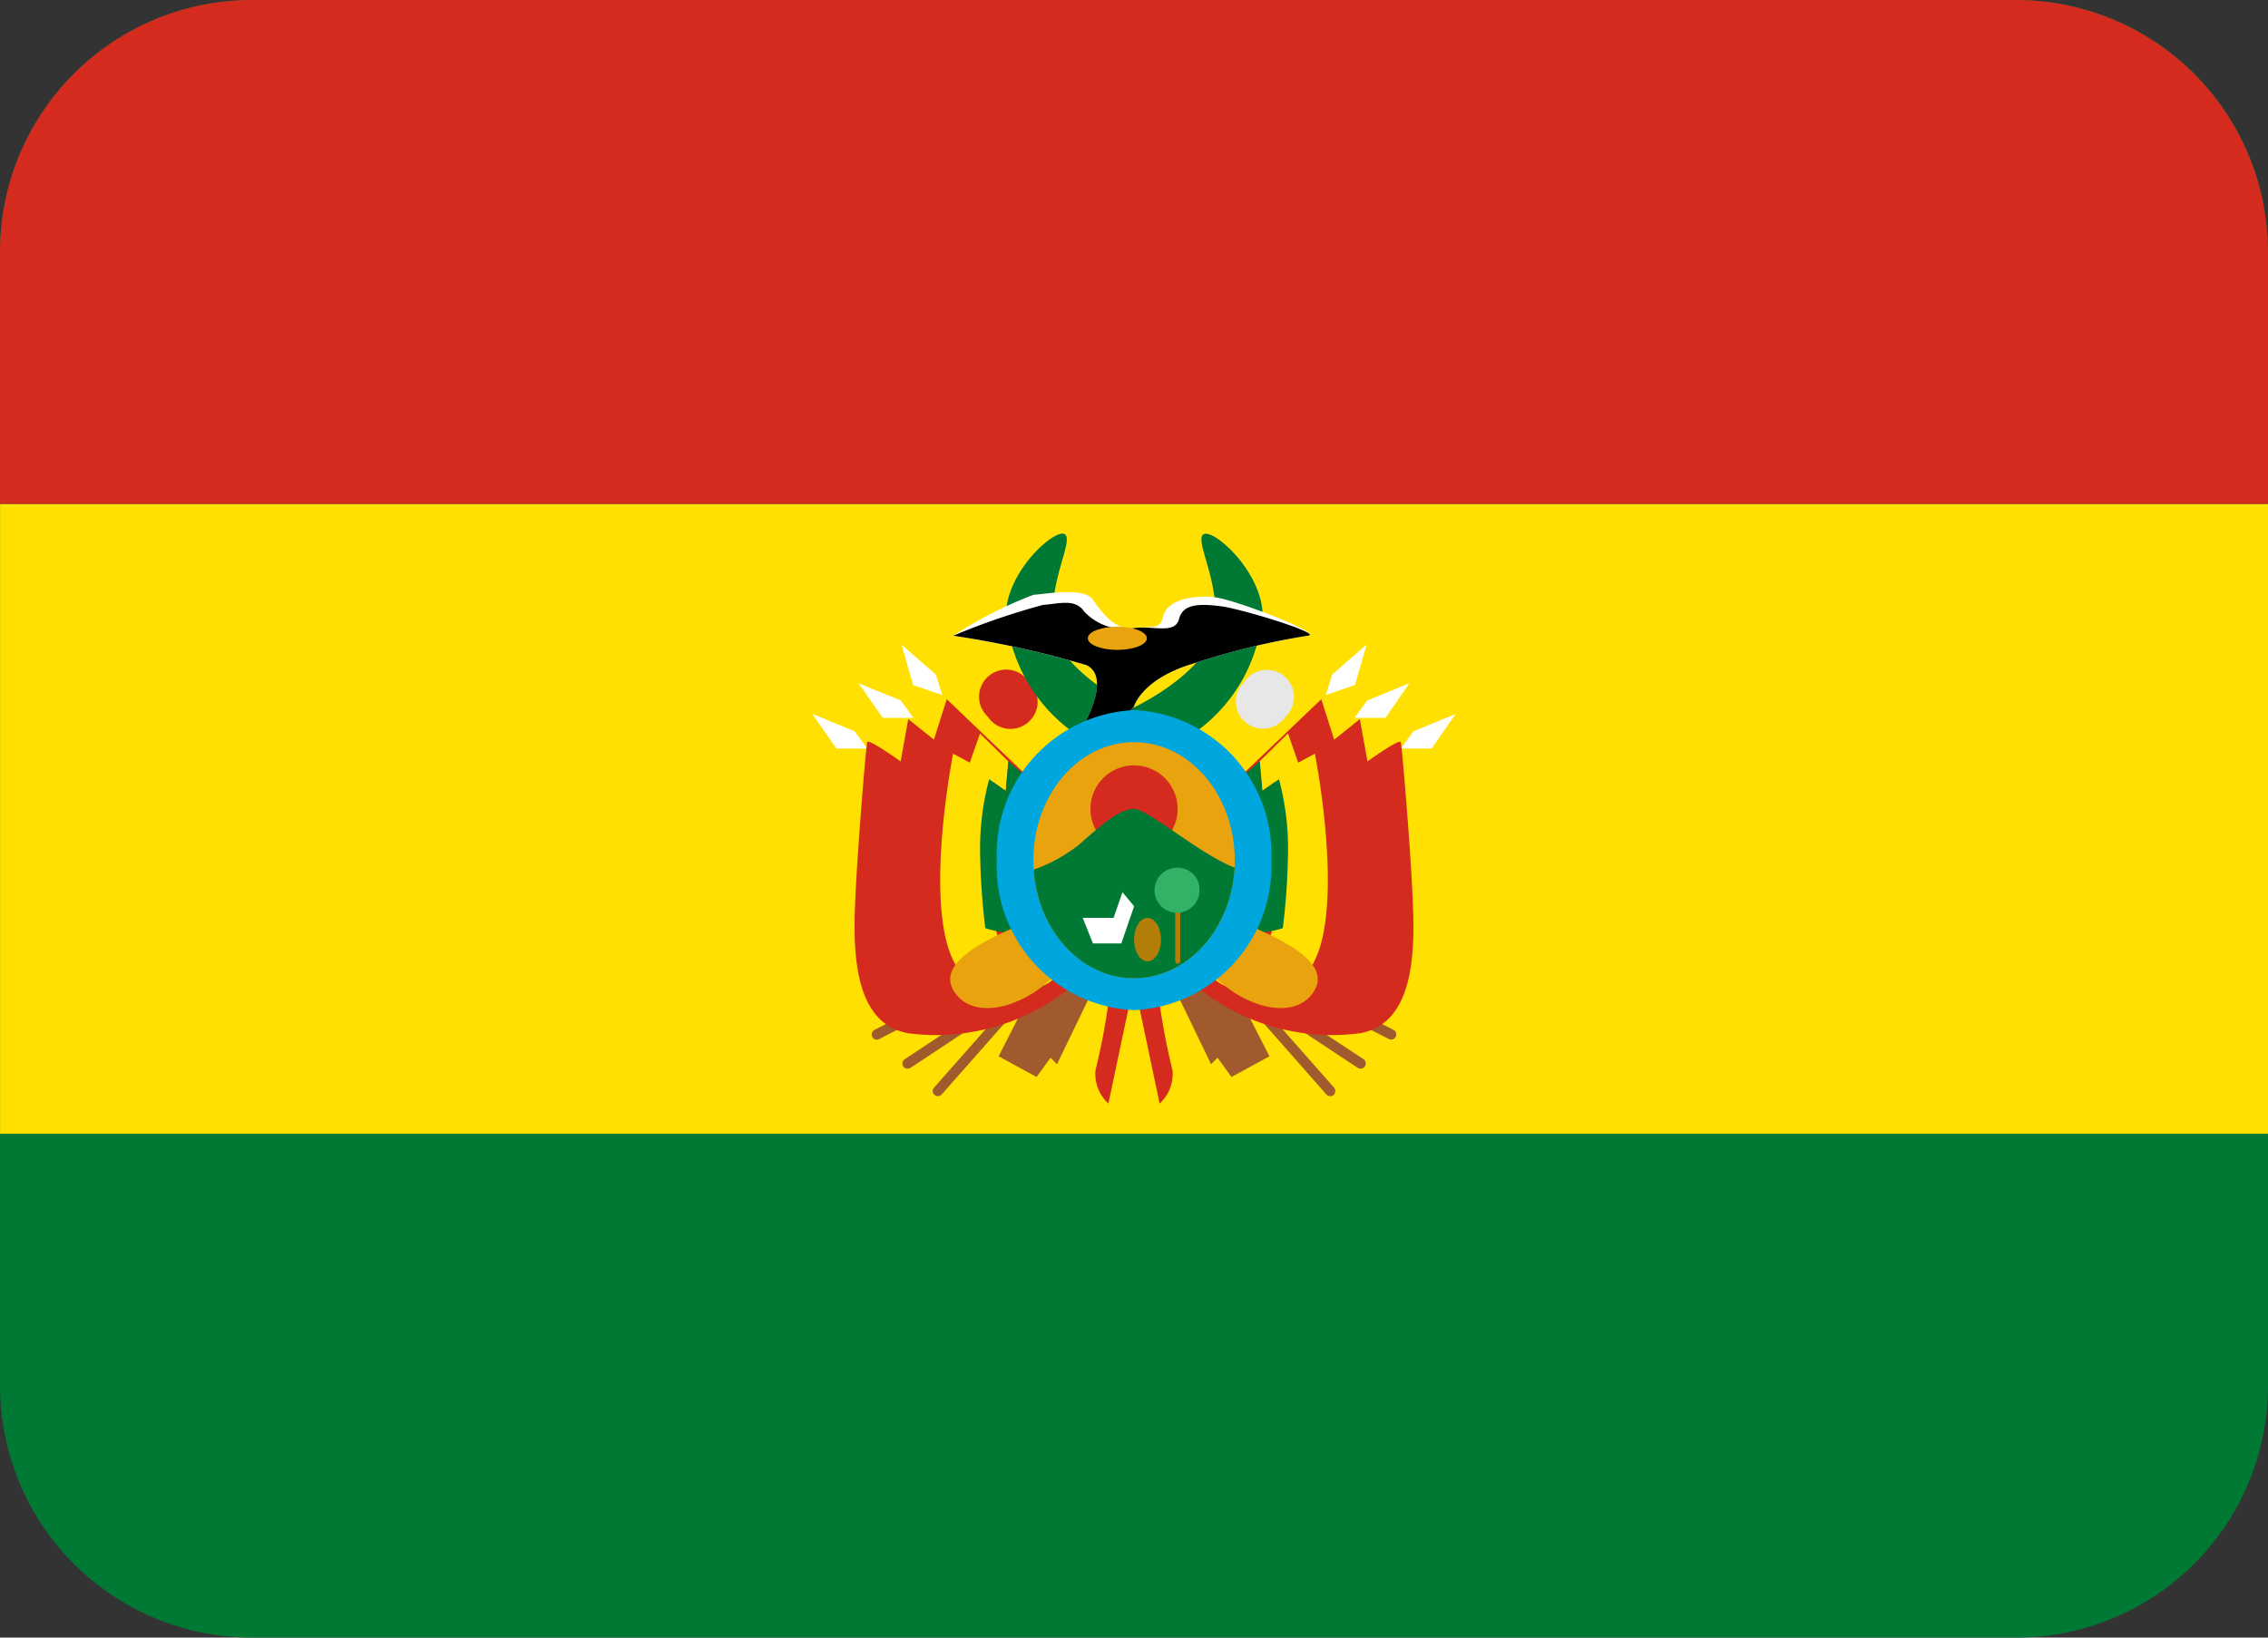 <svg id="BOL" xmlns="http://www.w3.org/2000/svg" width="93.996" height="67.886" viewBox="0 0 93.996 67.886">
  <rect x="0" y="0" width="93.996" height="67.886" fill="#333333" stroke="none"/>
  <path id="Path_39397" data-name="Path 39397" d="M93.995,61.885A10.445,10.445,0,0,1,83.55,72.33H10.444A10.445,10.445,0,0,1,0,61.885v-47A10.445,10.445,0,0,1,10.444,4.444H83.55A10.445,10.445,0,0,1,93.995,14.889Z" transform="translate(0.001 -4.444)" fill="#007934"/>
  <path id="Path_39398" data-name="Path 39398" d="M0,11.556H93.993V37.665H0Z" transform="translate(0.003 9.334)" fill="#ffe000"/>
  <path id="Path_39399" data-name="Path 39399" d="M83.55,4.444H10.444A10.445,10.445,0,0,0,0,14.889V25.334H93.992V14.889A10.445,10.445,0,0,0,83.547,4.444Z" transform="translate(0.001 -4.444)" fill="#d52b1e"/>
  <path id="Path_39400" data-name="Path 39400" d="M11.461,16.419c.106.162,1,1.436,1,1.436h1.278l-.523-.717-1.751-.717Zm1.915-1.275c.106.159,1,1.436,1,1.436H15.65l-.523-.717-1.751-.717Zm1.78-1.6c.05.185.482,1.68.482,1.68l1.207.411-.261-.846-1.428-1.242Z" transform="translate(22.206 13.177)" fill="#fff"/>
  <path id="Path_39401" data-name="Path 39401" d="M12.606,21.545a.208.208,0,0,1-.285-.094.211.211,0,0,1,.091-.285l6.441-3.29a.212.212,0,1,1,.194.376ZM13.9,22.737a.215.215,0,0,1-.294-.062.212.212,0,0,1,.059-.294l6.03-3.986a.209.209,0,0,1,.294.059.212.212,0,0,1-.059.294L13.9,22.743Z" transform="translate(23.828 21.53)" fill="#a05a2d"/>
  <path id="Path_39402" data-name="Path 39402" d="M13.53,23.7a.212.212,0,1,1-.317-.282L18,17.995a.213.213,0,0,1,.3-.018.207.207,0,0,1,.018.3Z" transform="translate(25.497 21.67)" fill="#a05a2d"/>
  <path id="Path_39403" data-name="Path 39403" d="M18,19.114,16.509,22.2l-.267-.27-.579.8-1.574-.858,1.956-3.821Z" transform="translate(27.297 21.916)" fill="#a05a2d"/>
  <path id="Path_39404" data-name="Path 39404" d="M22.575,31.084l1.063-5.046-.109-4.415-7.652-7.311-.532,1.677-1.063-.852-.317,1.754s-1.331-.955-1.383-.8-.373,4.042-.482,6.221-.194,5.419,2.179,5.848a8.876,8.876,0,0,0,7.229-2.338,11.091,11.091,0,0,1,1.063,1.116,26.585,26.585,0,0,1-.532,2.764,1.675,1.675,0,0,0,.538,1.375Z" transform="translate(23.361 14.673)" fill="#d52b1e"/>
  <path id="Path_39405" data-name="Path 39405" d="M14.916,14.795l-.423,1.213-.693-.373s-1.762,8.879,1.113,9.573,3.2-.482,3.2-.482l-1.383-1.859-1.037.479a10.324,10.324,0,0,1-.505-3.237,23.455,23.455,0,0,1,.267-3.3l.529.37.109-1.222L14.916,14.8Z" transform="translate(25.701 15.609)" fill="#ffe000"/>
  <path id="Path_39406" data-name="Path 39406" d="M16.753,16.681,15,15.189l-.109,1.222-.687-.479a11.173,11.173,0,0,0-.376,2.926,29,29,0,0,0,.217,3.246s1.222.423,1.859,0,.852-5.422.852-5.422Z" transform="translate(26.79 16.372)" fill="#007934"/>
  <path id="Path_39407" data-name="Path 39407" d="M16.991,17.4c-1.381.593-4.206,1.657-3.463,2.981s2.926.8,4.309-.7S16.991,17.4,16.991,17.4Z" transform="translate(25.973 20.651)" fill="#e8a30f"/>
  <path id="Path_39408" data-name="Path 39408" d="M24.089,16.419c-.106.162-1,1.436-1,1.436H21.816l.52-.717,1.751-.717Zm-1.915-1.275c-.106.159-.993,1.436-.993,1.436H19.9l.52-.717,1.751-.717ZM20.4,13.54l-.482,1.68-1.21.411.264-.846L20.4,13.543Z" transform="translate(36.24 13.177)" fill="#fff"/>
  <path id="Path_39409" data-name="Path 39409" d="M24.485,21.545a.213.213,0,0,0,.194-.379l-6.439-3.29a.215.215,0,0,0-.288.088.212.212,0,0,0,.094.288ZM23.2,22.737a.213.213,0,0,0,.235-.355L17.4,18.4a.21.21,0,0,0-.294.059.212.212,0,0,0,.059.294L23.2,22.743Z" transform="translate(33.08 21.53)" fill="#a05a2d"/>
  <path id="Path_39410" data-name="Path 39410" d="M21.9,23.7a.213.213,0,0,0,.3.021.22.22,0,0,0,.021-.3l-4.782-5.425a.211.211,0,0,0-.317.279Z" transform="translate(33.071 21.67)" fill="#a05a2d"/>
  <path id="Path_39411" data-name="Path 39411" d="M16.58,19.114,18.069,22.2l.267-.27.579.8,1.574-.858-1.956-3.821Z" transform="translate(32.123 21.916)" fill="#a05a2d"/>
  <path id="Path_39412" data-name="Path 39412" d="M17.063,31.084,16,26.038l.109-4.415,7.652-7.311.535,1.677,1.063-.852.317,1.754s1.328-.955,1.378-.8.376,4.042.482,6.221.2,5.419-2.177,5.848a8.885,8.885,0,0,1-7.232-2.338,11.09,11.09,0,0,0-1.063,1.116,26.586,26.586,0,0,0,.532,2.764,1.667,1.667,0,0,1-.535,1.375Z" transform="translate(30.999 14.673)" fill="#d52b1e"/>
  <path id="Path_39413" data-name="Path 39413" d="M20.281,14.795l.42,1.213.693-.373s1.765,8.879-1.113,9.573-3.2-.482-3.2-.482l1.381-1.859,1.04.479a10.378,10.378,0,0,0,.5-3.237,23.455,23.455,0,0,0-.267-3.3l-.529.37L19.1,15.955l1.178-1.16Z" transform="translate(33.101 15.609)" fill="#ffe000"/>
  <path id="Path_39414" data-name="Path 39414" d="M17.179,16.681l1.754-1.492.109,1.222.687-.479a11.174,11.174,0,0,1,.376,2.926,29,29,0,0,1-.217,3.246s-1.225.423-1.862,0-.849-5.422-.849-5.422Z" transform="translate(33.278 16.372)" fill="#007934"/>
  <path id="Path_39415" data-name="Path 39415" d="M18.23,17.4c1.381.593,4.2,1.657,3.46,2.981s-2.926.8-4.306-.7S18.23,17.4,18.23,17.4Z" transform="translate(32.805 20.651)" fill="#e8a30f"/>
  <path id="Path_39416" data-name="Path 39416" d="M15.851,14.38a1.124,1.124,0,1,1-1.7,1.445,1.124,1.124,0,1,1,1.7-1.445Z" transform="translate(26.789 13.885)" fill="#d52b1e"/>
  <path id="Path_39417" data-name="Path 39417" d="M17.767,14.38a1.126,1.126,0,1,0,1.71,1.445,1.126,1.126,0,1,0-1.71-1.445Z" transform="translate(33.803 13.885)" fill="#e7e7e7"/>
  <path id="Path_39418" data-name="Path 39418" d="M22.378,12c-.373.267.693,1.965.482,3.827s-3.351,3.348-3.351,3.348-3.137-1.489-3.348-3.348.852-3.56.479-3.827-2.338,1.436-2.444,3.243A6.716,6.716,0,0,0,17.12,20.3a15.423,15.423,0,0,0,2.394.8,15.919,15.919,0,0,0,2.394-.8,6.7,6.7,0,0,0,2.926-5.052c-.109-1.806-2.08-3.51-2.45-3.243Z" transform="translate(27.494 10.149)" fill="#007934"/>
  <path id="Path_39419" data-name="Path 39419" d="M20.946,17.534s.317-1.116,2.394-1.754a30.2,30.2,0,0,1,4.785-1.169c.746-.053-2.949-1.489-3.827-1.595s-1.965.106-2.127.746-.426.426-1.222.532-1.328-.64-1.7-1.169-1.783-.267-2.473-.211a17.075,17.075,0,0,0-3.325,1.7,40.262,40.262,0,0,1,5.531,1.222c.955.482.053,2.179-.211,2.661s1.58-.15,2.177-.96Z" transform="translate(26.054 11.744)" fill="#fff"/>
  <path id="Path_39420" data-name="Path 39420" d="M20.946,17.241s.317-1.116,2.394-1.754a30.2,30.2,0,0,1,4.785-1.169c.746-.053-2.711-1.116-3.589-1.225s-1.566-.106-1.727.532-1.063.267-1.862.373a2.274,2.274,0,0,1-2.074-.693c-.37-.535-1.01-.317-1.7-.267a29.186,29.186,0,0,0-3.722,1.278,40.262,40.262,0,0,1,5.531,1.222c.955.482.053,2.179-.211,2.661s1.577-.147,2.174-.958Z" transform="translate(26.054 12.038)"/>
  <path id="Path_39421" data-name="Path 39421" d="M14.063,20.684a5.971,5.971,0,0,1,5.69-6.218,5.973,5.973,0,0,1,5.69,6.218,5.972,5.972,0,0,1-5.69,6.221A5.972,5.972,0,0,1,14.063,20.684Z" transform="translate(27.247 14.971)" fill="#00a6de"/>
  <path id="Path_39422" data-name="Path 39422" d="M14.579,19.809c0-2.7,1.868-4.891,4.174-4.891s4.174,2.191,4.174,4.891S21.059,24.7,18.753,24.7,14.579,22.514,14.579,19.809Z" transform="translate(28.247 15.847)" fill="#e8a30f"/>
  <path id="Path_39423" data-name="Path 39423" d="M15.385,17.051a1.806,1.806,0,1,1,1.806,1.809A1.807,1.807,0,0,1,15.385,17.051Z" transform="translate(29.808 16.48)" fill="#d52b1e"/>
  <path id="Path_39424" data-name="Path 39424" d="M18.743,22.877c2.218,0,4.03-2.024,4.168-4.582-1.36-.505-3.607-2.435-4.168-2.435-.585,0-1.328.64-2.285,1.489a6.54,6.54,0,0,1-1.874,1.031c.17,2.517,1.965,4.5,4.159,4.5Z" transform="translate(28.256 17.672)" fill="#007934"/>
  <path id="Path_39425" data-name="Path 39425" d="M17.795,13.768c0,.267-.549.482-1.222.482s-1.225-.214-1.225-.482.549-.479,1.225-.479S17.795,13.506,17.795,13.768Z" transform="translate(29.736 12.691)" fill="#e8a30f"/>
  <path id="Path_39426" data-name="Path 39426" d="M15.276,18.1h1.278l.37-1.063.482.582-.532,1.542H15.7Z" transform="translate(29.597 19.95)" fill="#fff"/>
  <path id="Path_39427" data-name="Path 39427" d="M17.114,19c0,.5-.247.9-.555.9S16,19.5,16,19s.25-.9.558-.9S17.114,18.5,17.114,19Zm.8.9a.106.106,0,0,1-.211,0V17.143a.105.105,0,0,1,.106-.106.107.107,0,0,1,.106.106Z" transform="translate(31.001 19.952)" fill="#b37d0a"/>
  <path id="Path_39428" data-name="Path 39428" d="M18.147,17.543a.932.932,0,1,1-.928-.852A.892.892,0,0,1,18.147,17.543Z" transform="translate(31.563 19.282)" fill="#32b266"/>
</svg>
